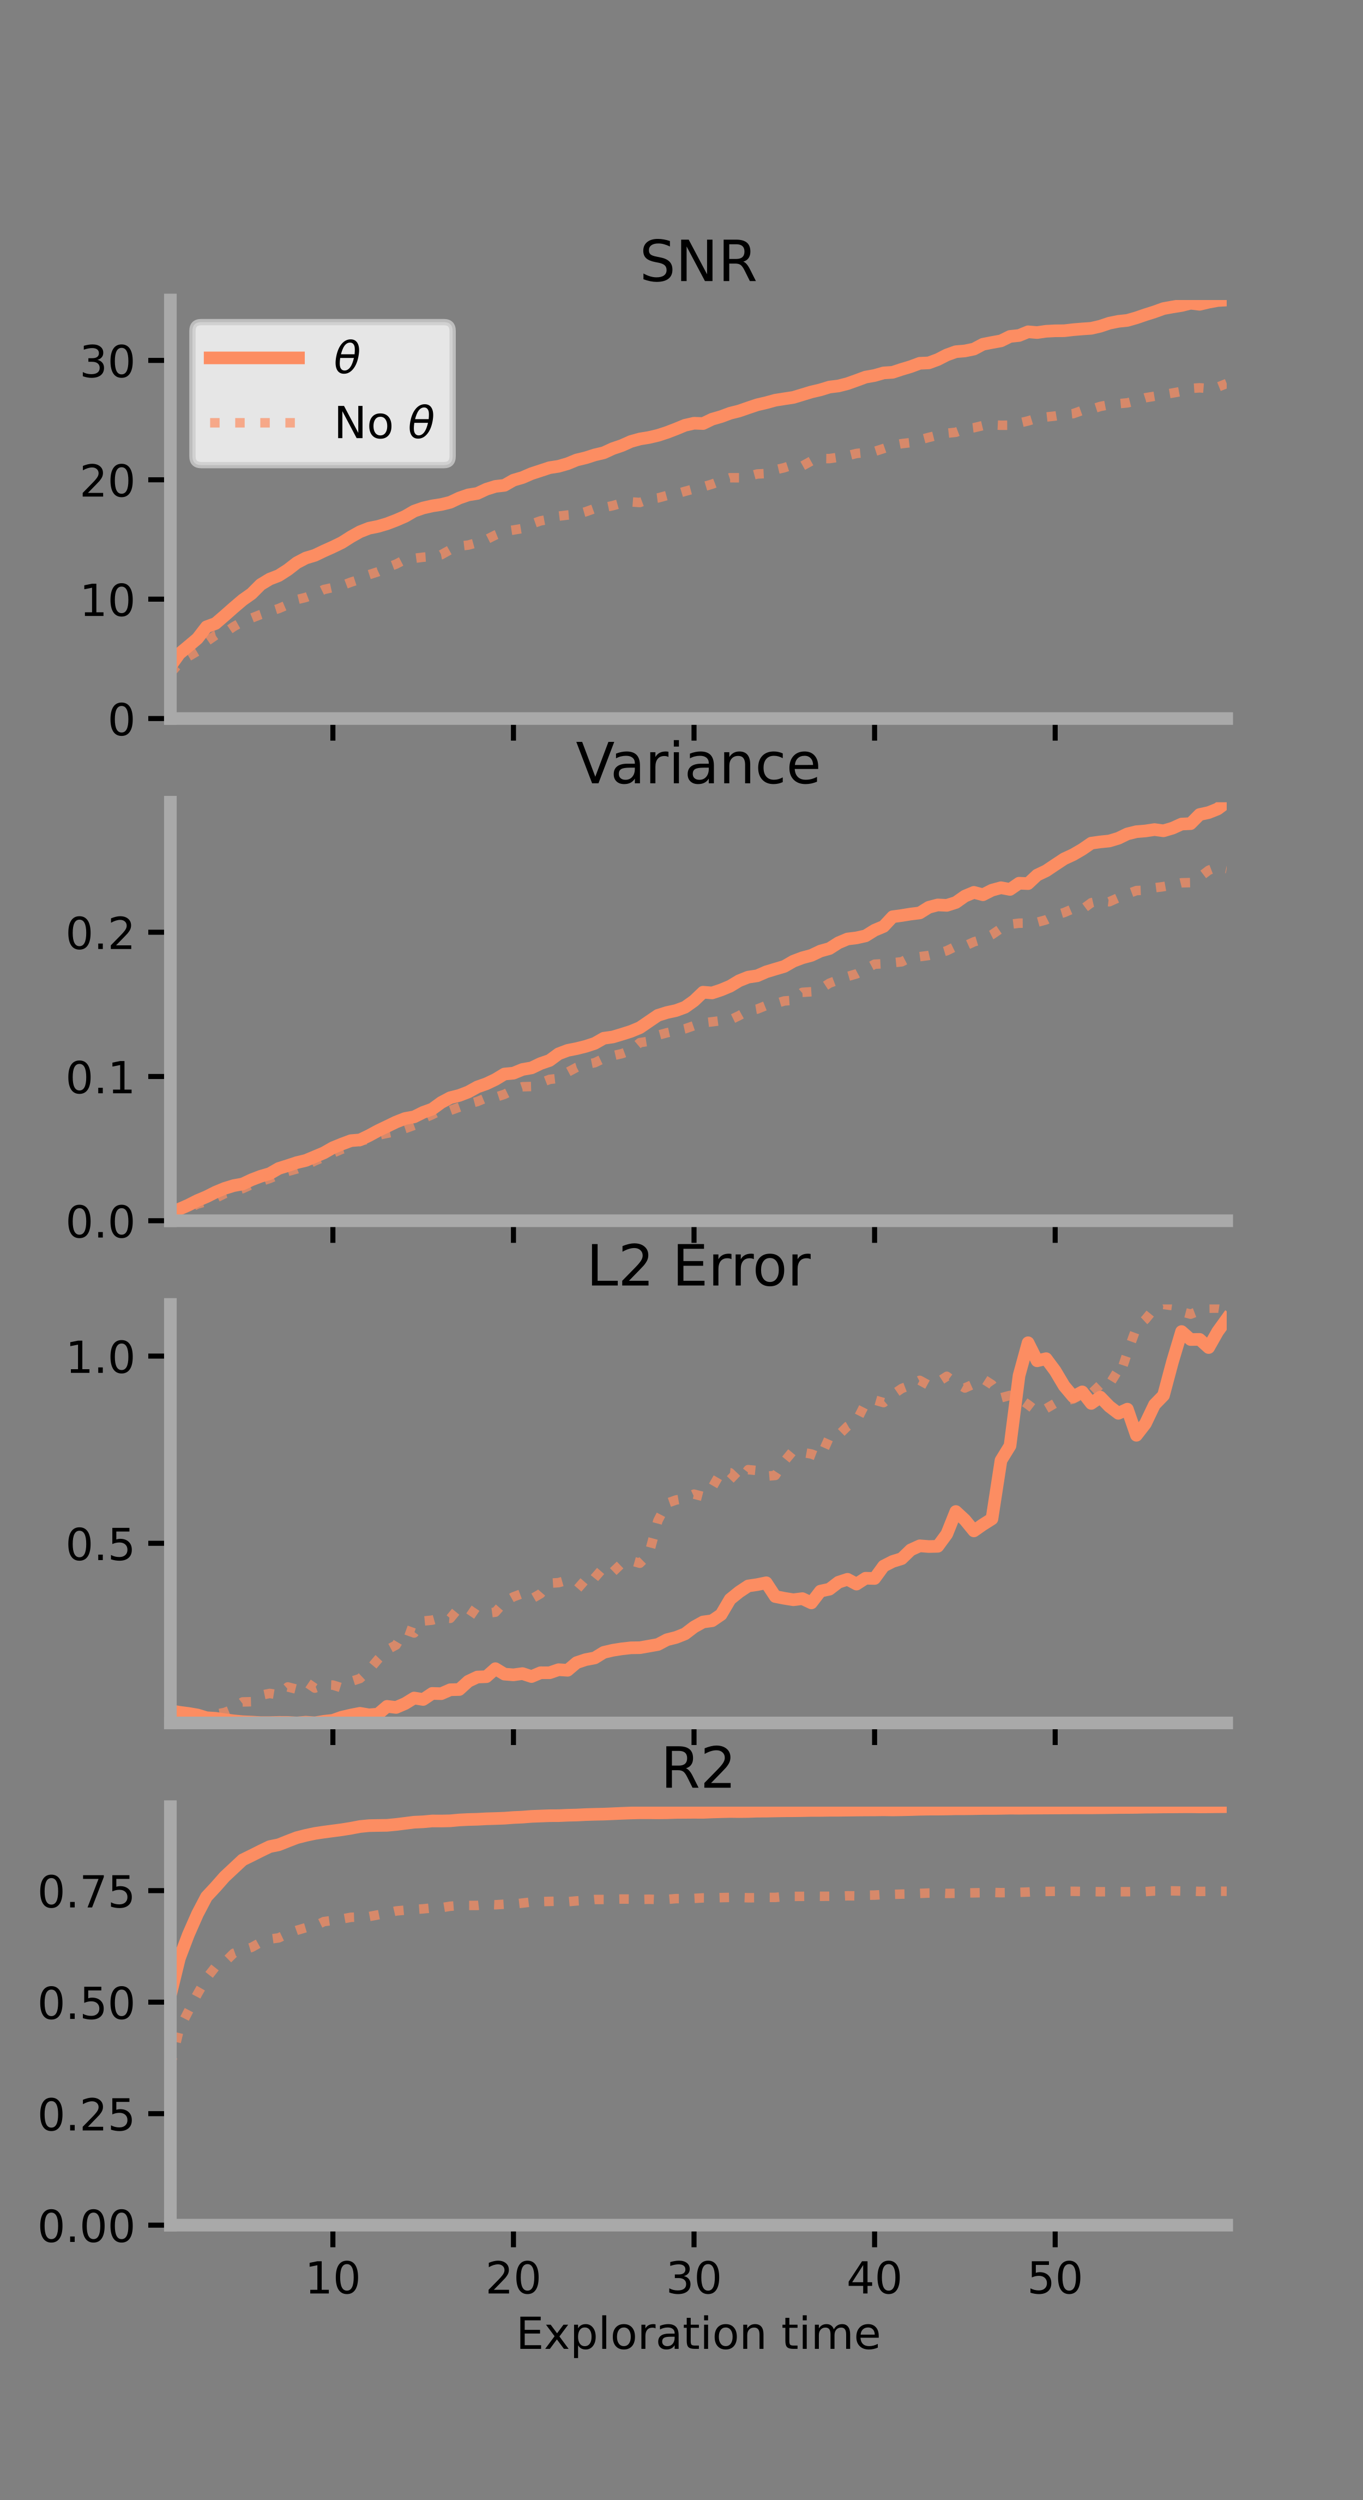 <?xml version="1.0" encoding="utf-8" standalone="no"?>
<!DOCTYPE svg PUBLIC "-//W3C//DTD SVG 1.1//EN"
  "http://www.w3.org/Graphics/SVG/1.1/DTD/svg11.dtd">
<!-- Created with matplotlib (https://matplotlib.org/) -->
<svg height="396pt" version="1.1" viewBox="0 0 216 396" width="216pt" xmlns="http://www.w3.org/2000/svg" xmlns:xlink="http://www.w3.org/1999/xlink">
 <rect x="0" y="0" width="216" height="396" fill="#808080" stroke="none"/>
 <defs>
  <style type="text/css">*{stroke-linecap:butt;stroke-linejoin:round;}</style>
 </defs>
 <g id="figure_1">
  <g id="patch_1">
   <path d="M 0 396 
L 216 396 
L 216 0 
L 0 0 
z
" style="fill:none;"/>
  </g>
  <g id="axes_1">
   <g id="patch_2">
    <path d="M 27 113.807 
L 194.4 113.807 
L 194.4 47.52 
L 27 47.52 
z
" style="fill:none;"/>
   </g>
   <g id="matplotlib.axis_1">
    <g id="xtick_1">
     <g id="line2d_1">
      <defs>
       <path d="M 0 0 
L 0 3.5 
" id="m98f04f2f12" style="stroke:#000000;stroke-width:0.8;"/>
      </defs>
      <g>
       <use style="stroke:#000000;stroke-width:0.8;" x="52.754" xlink:href="#m98f04f2f12" y="113.807"/>
      </g>
     </g>
    </g>
    <g id="xtick_2">
     <g id="line2d_2">
      <g>
       <use style="stroke:#000000;stroke-width:0.8;" x="81.369" xlink:href="#m98f04f2f12" y="113.807"/>
      </g>
     </g>
    </g>
    <g id="xtick_3">
     <g id="line2d_3">
      <g>
       <use style="stroke:#000000;stroke-width:0.8;" x="109.985" xlink:href="#m98f04f2f12" y="113.807"/>
      </g>
     </g>
    </g>
    <g id="xtick_4">
     <g id="line2d_4">
      <g>
       <use style="stroke:#000000;stroke-width:0.8;" x="138.6" xlink:href="#m98f04f2f12" y="113.807"/>
      </g>
     </g>
    </g>
    <g id="xtick_5">
     <g id="line2d_5">
      <g>
       <use style="stroke:#000000;stroke-width:0.8;" x="167.216" xlink:href="#m98f04f2f12" y="113.807"/>
      </g>
     </g>
    </g>
   </g>
   <g id="matplotlib.axis_2">
    <g id="ytick_1">
     <g id="line2d_6">
      <defs>
       <path d="M 0 0 
L -3.5 0 
" id="m2288225215" style="stroke:#000000;stroke-width:0.8;"/>
      </defs>
      <g>
       <use style="stroke:#000000;stroke-width:0.8;" x="27" xlink:href="#m2288225215" y="113.807"/>
      </g>
     </g>
     <g id="text_1">
      <!-- 0 -->
      <g transform="translate(17.046 116.466)scale(0.07 -0.07)">
       <defs>
        <path d="M 31.781 66.406 
Q 24.172 66.406 20.328 58.906 
Q 16.5 51.422 16.5 36.375 
Q 16.5 21.391 20.328 13.891 
Q 24.172 6.391 31.781 6.391 
Q 39.453 6.391 43.281 13.891 
Q 47.125 21.391 47.125 36.375 
Q 47.125 51.422 43.281 58.906 
Q 39.453 66.406 31.781 66.406 
z
M 31.781 74.219 
Q 44.047 74.219 50.516 64.516 
Q 56.984 54.828 56.984 36.375 
Q 56.984 17.969 50.516 8.266 
Q 44.047 -1.422 31.781 -1.422 
Q 19.531 -1.422 13.062 8.266 
Q 6.594 17.969 6.594 36.375 
Q 6.594 54.828 13.062 64.516 
Q 19.531 74.219 31.781 74.219 
z
" id="DejaVuSans-48"/>
       </defs>
       <use xlink:href="#DejaVuSans-48"/>
      </g>
     </g>
    </g>
    <g id="ytick_2">
     <g id="line2d_7">
      <g>
       <use style="stroke:#000000;stroke-width:0.8;" x="27" xlink:href="#m2288225215" y="94.9"/>
      </g>
     </g>
     <g id="text_2">
      <!-- 10 -->
      <g transform="translate(12.592 97.56)scale(0.07 -0.07)">
       <defs>
        <path d="M 12.406 8.297 
L 28.516 8.297 
L 28.516 63.922 
L 10.984 60.406 
L 10.984 69.391 
L 28.422 72.906 
L 38.281 72.906 
L 38.281 8.297 
L 54.391 8.297 
L 54.391 0 
L 12.406 0 
z
" id="DejaVuSans-49"/>
       </defs>
       <use xlink:href="#DejaVuSans-49"/>
       <use x="63.623" xlink:href="#DejaVuSans-48"/>
      </g>
     </g>
    </g>
    <g id="ytick_3">
     <g id="line2d_8">
      <g>
       <use style="stroke:#000000;stroke-width:0.8;" x="27" xlink:href="#m2288225215" y="75.993"/>
      </g>
     </g>
     <g id="text_3">
      <!-- 20 -->
      <g transform="translate(12.592 78.653)scale(0.07 -0.07)">
       <defs>
        <path d="M 19.188 8.297 
L 53.609 8.297 
L 53.609 0 
L 7.328 0 
L 7.328 8.297 
Q 12.938 14.109 22.625 23.891 
Q 32.328 33.688 34.812 36.531 
Q 39.547 41.844 41.422 45.531 
Q 43.312 49.219 43.312 52.781 
Q 43.312 58.594 39.234 62.25 
Q 35.156 65.922 28.609 65.922 
Q 23.969 65.922 18.812 64.312 
Q 13.672 62.703 7.812 59.422 
L 7.812 69.391 
Q 13.766 71.781 18.938 73 
Q 24.125 74.219 28.422 74.219 
Q 39.75 74.219 46.484 68.547 
Q 53.219 62.891 53.219 53.422 
Q 53.219 48.922 51.531 44.891 
Q 49.859 40.875 45.406 35.406 
Q 44.188 33.984 37.641 27.219 
Q 31.109 20.453 19.188 8.297 
z
" id="DejaVuSans-50"/>
       </defs>
       <use xlink:href="#DejaVuSans-50"/>
       <use x="63.623" xlink:href="#DejaVuSans-48"/>
      </g>
     </g>
    </g>
    <g id="ytick_4">
     <g id="line2d_9">
      <g>
       <use style="stroke:#000000;stroke-width:0.8;" x="27" xlink:href="#m2288225215" y="57.086"/>
      </g>
     </g>
     <g id="text_4">
      <!-- 30 -->
      <g transform="translate(12.592 59.746)scale(0.07 -0.07)">
       <defs>
        <path d="M 40.578 39.312 
Q 47.656 37.797 51.625 33 
Q 55.609 28.219 55.609 21.188 
Q 55.609 10.406 48.188 4.484 
Q 40.766 -1.422 27.094 -1.422 
Q 22.516 -1.422 17.656 -0.516 
Q 12.797 0.391 7.625 2.203 
L 7.625 11.719 
Q 11.719 9.328 16.594 8.109 
Q 21.484 6.891 26.812 6.891 
Q 36.078 6.891 40.938 10.547 
Q 45.797 14.203 45.797 21.188 
Q 45.797 27.641 41.281 31.266 
Q 36.766 34.906 28.719 34.906 
L 20.219 34.906 
L 20.219 43.016 
L 29.109 43.016 
Q 36.375 43.016 40.234 45.922 
Q 44.094 48.828 44.094 54.297 
Q 44.094 59.906 40.109 62.906 
Q 36.141 65.922 28.719 65.922 
Q 24.656 65.922 20.016 65.031 
Q 15.375 64.156 9.812 62.312 
L 9.812 71.094 
Q 15.438 72.656 20.344 73.438 
Q 25.25 74.219 29.594 74.219 
Q 40.828 74.219 47.359 69.109 
Q 53.906 64.016 53.906 55.328 
Q 53.906 49.266 50.438 45.094 
Q 46.969 40.922 40.578 39.312 
z
" id="DejaVuSans-51"/>
       </defs>
       <use xlink:href="#DejaVuSans-51"/>
       <use x="63.623" xlink:href="#DejaVuSans-48"/>
      </g>
     </g>
    </g>
   </g>
   <g id="line2d_10">
    <path clip-path="url(#p7bcc905fe1)" d="M 27 105.547 
L 28.431 103.534 
L 29.861 102.343 
L 31.292 101.136 
L 32.723 99.278 
L 34.154 98.753 
L 35.585 97.521 
L 37.015 96.257 
L 38.446 95.038 
L 39.877 94.024 
L 41.308 92.588 
L 42.738 91.722 
L 44.169 91.167 
L 45.6 90.248 
L 47.031 89.138 
L 48.461 88.387 
L 49.892 87.957 
L 51.323 87.272 
L 52.754 86.631 
L 54.184 85.935 
L 55.615 85.025 
L 57.046 84.223 
L 58.477 83.662 
L 59.908 83.375 
L 61.338 82.952 
L 62.769 82.404 
L 64.2 81.786 
L 65.631 80.953 
L 67.061 80.456 
L 68.492 80.129 
L 69.923 79.906 
L 71.354 79.556 
L 72.784 78.881 
L 74.215 78.386 
L 75.646 78.155 
L 77.077 77.485 
L 78.507 77.038 
L 79.938 76.873 
L 81.369 76.056 
L 82.8 75.637 
L 84.231 75.017 
L 85.661 74.55 
L 87.092 74.077 
L 88.523 73.855 
L 89.954 73.441 
L 91.384 72.854 
L 92.815 72.511 
L 94.246 72.053 
L 95.677 71.714 
L 97.107 71.056 
L 98.538 70.57 
L 99.969 69.929 
L 101.4 69.529 
L 102.83 69.294 
L 104.261 68.96 
L 105.692 68.495 
L 107.123 67.947 
L 108.553 67.356 
L 109.984 67.034 
L 111.415 67.085 
L 112.846 66.396 
L 114.277 65.983 
L 115.707 65.451 
L 117.138 65.092 
L 118.569 64.595 
L 119.999 64.116 
L 121.43 63.782 
L 122.861 63.39 
L 124.292 63.163 
L 125.722 62.946 
L 127.153 62.513 
L 128.584 62.079 
L 130.015 61.745 
L 131.445 61.305 
L 132.876 61.131 
L 134.307 60.764 
L 135.738 60.254 
L 137.168 59.726 
L 138.599 59.474 
L 140.03 59.064 
L 141.461 58.972 
L 142.892 58.499 
L 144.322 58.07 
L 145.753 57.54 
L 147.184 57.477 
L 148.615 56.949 
L 150.045 56.217 
L 151.476 55.703 
L 152.907 55.585 
L 154.338 55.288 
L 155.769 54.529 
L 157.199 54.248 
L 158.63 53.988 
L 160.061 53.286 
L 161.492 53.137 
L 162.923 52.552 
L 164.354 52.674 
L 165.784 52.469 
L 167.215 52.396 
L 168.646 52.385 
L 170.077 52.218 
L 171.508 52.099 
L 172.938 52.001 
L 174.369 51.669 
L 175.8 51.188 
L 177.231 50.898 
L 178.662 50.747 
L 180.092 50.337 
L 181.523 49.846 
L 182.954 49.393 
L 184.385 48.876 
L 185.815 48.614 
L 187.246 48.385 
L 188.677 48.027 
L 190.108 48.2 
L 191.538 47.86 
L 192.969 47.597 
L 194.4 47.52 
" style="fill:none;stroke:#fc8d62;stroke-linecap:square;stroke-width:2;"/>
   </g>
   <g id="line2d_11">
    <path clip-path="url(#p7bcc905fe1)" d="M 27 106.651 
L 28.431 105.03 
L 29.861 103.986 
L 31.292 103.139 
L 32.723 101.613 
L 34.154 100.625 
L 35.585 100.244 
L 37.015 99.263 
L 38.446 98.451 
L 39.877 97.896 
L 41.308 97.331 
L 42.738 96.838 
L 44.169 96.385 
L 45.6 95.77 
L 47.031 94.973 
L 48.461 94.622 
L 49.892 94.069 
L 51.323 93.371 
L 52.754 93.056 
L 54.184 92.742 
L 55.615 92.206 
L 57.046 91.745 
L 58.477 91.023 
L 59.908 90.56 
L 61.338 89.895 
L 62.769 89.347 
L 64.2 88.604 
L 65.631 88.439 
L 67.061 88.25 
L 68.492 88.157 
L 69.923 87.868 
L 71.354 87.061 
L 72.784 86.497 
L 74.215 86.332 
L 75.646 85.94 
L 77.077 85.46 
L 78.507 84.742 
L 79.938 84.161 
L 81.369 83.946 
L 82.8 83.706 
L 84.231 82.997 
L 85.661 82.496 
L 87.092 82.23 
L 88.523 81.749 
L 89.954 81.574 
L 91.384 81.461 
L 92.815 81.056 
L 94.246 80.542 
L 95.677 80.387 
L 97.107 80.09 
L 98.538 79.68 
L 99.969 79.489 
L 101.4 79.594 
L 102.83 79.055 
L 104.261 78.872 
L 105.692 78.487 
L 107.123 78.248 
L 108.553 77.82 
L 109.984 77.434 
L 111.415 77.108 
L 112.846 76.683 
L 114.277 76.143 
L 115.707 75.669 
L 117.138 75.673 
L 118.569 75.464 
L 119.999 75.074 
L 121.43 75.003 
L 122.861 74.414 
L 124.292 74.076 
L 125.722 73.605 
L 127.153 73.803 
L 128.584 73.005 
L 130.015 72.62 
L 131.445 72.635 
L 132.876 72.425 
L 134.307 72.176 
L 135.738 71.82 
L 137.168 71.682 
L 138.599 71.501 
L 140.03 71.044 
L 141.461 70.541 
L 142.892 70.27 
L 144.322 70.102 
L 145.753 69.669 
L 147.184 69.284 
L 148.615 68.93 
L 150.045 68.62 
L 151.476 68.468 
L 152.907 67.922 
L 154.338 67.748 
L 155.769 67.403 
L 157.199 67.291 
L 158.63 67.359 
L 160.061 67.35 
L 161.492 67.009 
L 162.923 66.669 
L 164.354 66.229 
L 165.784 66.05 
L 167.215 65.893 
L 168.646 65.661 
L 170.077 65.517 
L 171.508 65.004 
L 172.938 64.835 
L 174.369 64.374 
L 175.8 64.102 
L 177.231 63.942 
L 178.662 63.811 
L 180.092 63.451 
L 181.523 62.999 
L 182.954 62.765 
L 184.385 62.49 
L 185.815 62.252 
L 187.246 61.992 
L 188.677 61.522 
L 190.108 61.426 
L 191.538 61.529 
L 192.969 61.316 
L 194.4 60.741 
" style="fill:none;stroke:#fc8d62;stroke-dasharray:1.5,2.475;stroke-dashoffset:0;stroke-opacity:0.7;stroke-width:1.5;"/>
   </g>
   <g id="patch_3">
    <path d="M 27 113.807 
L 27 47.52 
" style="fill:none;stroke:#a9a9a9;stroke-linecap:square;stroke-linejoin:miter;stroke-width:2;"/>
   </g>
   <g id="patch_4">
    <path d="M 194.4 113.807 
L 194.4 47.52 
" style="fill:none;"/>
   </g>
   <g id="patch_5">
    <path d="M 27 113.807 
L 194.4 113.807 
" style="fill:none;stroke:#a9a9a9;stroke-linecap:square;stroke-linejoin:miter;stroke-width:2;"/>
   </g>
   <g id="patch_6">
    <path d="M 27 47.52 
L 194.4 47.52 
" style="fill:none;"/>
   </g>
   <g id="text_5">
    <!-- SNR -->
    <g transform="translate(101.35 44.52)scale(0.09 -0.09)">
     <defs>
      <path d="M 53.516 70.516 
L 53.516 60.891 
Q 47.906 63.578 42.922 64.891 
Q 37.938 66.219 33.297 66.219 
Q 25.25 66.219 20.875 63.094 
Q 16.5 59.969 16.5 54.203 
Q 16.5 49.359 19.406 46.891 
Q 22.312 44.438 30.422 42.922 
L 36.375 41.703 
Q 47.406 39.594 52.656 34.297 
Q 57.906 29 57.906 20.125 
Q 57.906 9.516 50.797 4.047 
Q 43.703 -1.422 29.984 -1.422 
Q 24.812 -1.422 18.969 -0.25 
Q 13.141 0.922 6.891 3.219 
L 6.891 13.375 
Q 12.891 10.016 18.656 8.297 
Q 24.422 6.594 29.984 6.594 
Q 38.422 6.594 43.016 9.906 
Q 47.609 13.234 47.609 19.391 
Q 47.609 24.75 44.312 27.781 
Q 41.016 30.812 33.5 32.328 
L 27.484 33.5 
Q 16.453 35.688 11.516 40.375 
Q 6.594 45.062 6.594 53.422 
Q 6.594 63.094 13.406 68.656 
Q 20.219 74.219 32.172 74.219 
Q 37.312 74.219 42.625 73.281 
Q 47.953 72.359 53.516 70.516 
z
" id="DejaVuSans-83"/>
      <path d="M 9.812 72.906 
L 23.094 72.906 
L 55.422 11.922 
L 55.422 72.906 
L 64.984 72.906 
L 64.984 0 
L 51.703 0 
L 19.391 60.984 
L 19.391 0 
L 9.812 0 
z
" id="DejaVuSans-78"/>
      <path d="M 44.391 34.188 
Q 47.562 33.109 50.562 29.594 
Q 53.562 26.078 56.594 19.922 
L 66.609 0 
L 56 0 
L 46.688 18.703 
Q 43.062 26.031 39.672 28.422 
Q 36.281 30.812 30.422 30.812 
L 19.672 30.812 
L 19.672 0 
L 9.812 0 
L 9.812 72.906 
L 32.078 72.906 
Q 44.578 72.906 50.734 67.672 
Q 56.891 62.453 56.891 51.906 
Q 56.891 45.016 53.688 40.469 
Q 50.484 35.938 44.391 34.188 
z
M 19.672 64.797 
L 19.672 38.922 
L 32.078 38.922 
Q 39.203 38.922 42.844 42.219 
Q 46.484 45.516 46.484 51.906 
Q 46.484 58.297 42.844 61.547 
Q 39.203 64.797 32.078 64.797 
z
" id="DejaVuSans-82"/>
     </defs>
     <use xlink:href="#DejaVuSans-83"/>
     <use x="63.477" xlink:href="#DejaVuSans-78"/>
     <use x="138.281" xlink:href="#DejaVuSans-82"/>
    </g>
   </g>
   <g id="legend_1">
    <g id="patch_7">
     <path d="M 31.9 73.669 
L 70.33 73.669 
Q 71.73 73.669 71.73 72.269 
L 71.73 52.42 
Q 71.73 51.02 70.33 51.02 
L 31.9 51.02 
Q 30.5 51.02 30.5 52.42 
L 30.5 72.269 
Q 30.5 73.669 31.9 73.669 
z
" style="fill:#ffffff;opacity:0.8;stroke:#cccccc;stroke-linejoin:miter;"/>
    </g>
    <g id="line2d_12">
     <path d="M 33.3 56.689 
L 47.3 56.689 
" style="fill:none;stroke:#fc8d62;stroke-linecap:square;stroke-width:2;"/>
    </g>
    <g id="line2d_13"/>
    <g id="text_6">
     <!-- $\theta$ -->
     <g transform="translate(52.9 59.139)scale(0.07 -0.07)">
      <defs>
       <path d="M 45.516 34.672 
L 14.453 34.672 
Q 12.359 20.062 14.5 13.875 
Q 17.188 6.25 24.469 6.25 
Q 31.781 6.25 37.359 13.922 
Q 42.234 20.656 45.516 34.672 
z
M 47.016 42.969 
Q 48.344 56.844 46.625 61.719 
Q 43.953 69.438 36.766 69.438 
Q 29.297 69.438 23.828 61.812 
Q 19.531 55.672 16.156 42.969 
z
M 38.188 76.766 
Q 49.906 76.766 54.594 66.406 
Q 59.281 56.109 55.719 37.844 
Q 52.203 19.625 43.453 9.281 
Q 34.766 -1.125 23.047 -1.125 
Q 11.281 -1.125 6.641 9.281 
Q 2 19.625 5.516 37.844 
Q 9.078 56.109 17.719 66.406 
Q 26.422 76.766 38.188 76.766 
z
" id="DejaVuSans-Oblique-952"/>
      </defs>
      <use transform="translate(0 0.234)" xlink:href="#DejaVuSans-Oblique-952"/>
     </g>
    </g>
    <g id="line2d_14">
     <path d="M 33.3 66.964 
L 47.3 66.964 
" style="fill:none;stroke:#fc8d62;stroke-dasharray:1.5,2.475;stroke-dashoffset:0;stroke-opacity:0.7;stroke-width:1.5;"/>
    </g>
    <g id="line2d_15"/>
    <g id="text_7">
     <!-- No $\theta$ -->
     <g transform="translate(52.9 69.414)scale(0.07 -0.07)">
      <defs>
       <path d="M 30.609 48.391 
Q 23.391 48.391 19.188 42.75 
Q 14.984 37.109 14.984 27.297 
Q 14.984 17.484 19.156 11.844 
Q 23.344 6.203 30.609 6.203 
Q 37.797 6.203 41.984 11.859 
Q 46.188 17.531 46.188 27.297 
Q 46.188 37.016 41.984 42.703 
Q 37.797 48.391 30.609 48.391 
z
M 30.609 56 
Q 42.328 56 49.016 48.375 
Q 55.719 40.766 55.719 27.297 
Q 55.719 13.875 49.016 6.219 
Q 42.328 -1.422 30.609 -1.422 
Q 18.844 -1.422 12.172 6.219 
Q 5.516 13.875 5.516 27.297 
Q 5.516 40.766 12.172 48.375 
Q 18.844 56 30.609 56 
z
" id="DejaVuSans-111"/>
       <path id="DejaVuSans-32"/>
      </defs>
      <use transform="translate(0 0.234)" xlink:href="#DejaVuSans-78"/>
      <use transform="translate(74.805 0.234)" xlink:href="#DejaVuSans-111"/>
      <use transform="translate(135.986 0.234)" xlink:href="#DejaVuSans-32"/>
      <use transform="translate(167.773 0.234)" xlink:href="#DejaVuSans-Oblique-952"/>
     </g>
    </g>
   </g>
  </g>
  <g id="axes_2">
   <g id="patch_8">
    <path d="M 27 193.351 
L 194.4 193.351 
L 194.4 127.064 
L 27 127.064 
z
" style="fill:none;"/>
   </g>
   <g id="matplotlib.axis_3">
    <g id="xtick_6">
     <g id="line2d_16">
      <g>
       <use style="stroke:#000000;stroke-width:0.8;" x="52.754" xlink:href="#m98f04f2f12" y="193.351"/>
      </g>
     </g>
    </g>
    <g id="xtick_7">
     <g id="line2d_17">
      <g>
       <use style="stroke:#000000;stroke-width:0.8;" x="81.369" xlink:href="#m98f04f2f12" y="193.351"/>
      </g>
     </g>
    </g>
    <g id="xtick_8">
     <g id="line2d_18">
      <g>
       <use style="stroke:#000000;stroke-width:0.8;" x="109.985" xlink:href="#m98f04f2f12" y="193.351"/>
      </g>
     </g>
    </g>
    <g id="xtick_9">
     <g id="line2d_19">
      <g>
       <use style="stroke:#000000;stroke-width:0.8;" x="138.6" xlink:href="#m98f04f2f12" y="193.351"/>
      </g>
     </g>
    </g>
    <g id="xtick_10">
     <g id="line2d_20">
      <g>
       <use style="stroke:#000000;stroke-width:0.8;" x="167.216" xlink:href="#m98f04f2f12" y="193.351"/>
      </g>
     </g>
    </g>
   </g>
   <g id="matplotlib.axis_4">
    <g id="ytick_5">
     <g id="line2d_21">
      <g>
       <use style="stroke:#000000;stroke-width:0.8;" x="27" xlink:href="#m2288225215" y="193.351"/>
      </g>
     </g>
     <g id="text_8">
      <!-- 0.0 -->
      <g transform="translate(10.368 196.011)scale(0.07 -0.07)">
       <defs>
        <path d="M 10.688 12.406 
L 21 12.406 
L 21 0 
L 10.688 0 
z
" id="DejaVuSans-46"/>
       </defs>
       <use xlink:href="#DejaVuSans-48"/>
       <use x="63.623" xlink:href="#DejaVuSans-46"/>
       <use x="95.41" xlink:href="#DejaVuSans-48"/>
      </g>
     </g>
    </g>
    <g id="ytick_6">
     <g id="line2d_22">
      <g>
       <use style="stroke:#000000;stroke-width:0.8;" x="27" xlink:href="#m2288225215" y="170.503"/>
      </g>
     </g>
     <g id="text_9">
      <!-- 0.1 -->
      <g transform="translate(10.368 173.162)scale(0.07 -0.07)">
       <use xlink:href="#DejaVuSans-48"/>
       <use x="63.623" xlink:href="#DejaVuSans-46"/>
       <use x="95.41" xlink:href="#DejaVuSans-49"/>
      </g>
     </g>
    </g>
    <g id="ytick_7">
     <g id="line2d_23">
      <g>
       <use style="stroke:#000000;stroke-width:0.8;" x="27" xlink:href="#m2288225215" y="147.654"/>
      </g>
     </g>
     <g id="text_10">
      <!-- 0.2 -->
      <g transform="translate(10.368 150.313)scale(0.07 -0.07)">
       <use xlink:href="#DejaVuSans-48"/>
       <use x="63.623" xlink:href="#DejaVuSans-46"/>
       <use x="95.41" xlink:href="#DejaVuSans-50"/>
      </g>
     </g>
    </g>
   </g>
   <g id="line2d_24">
    <path clip-path="url(#p38c0708c54)" d="M 27 192.158 
L 28.431 191.504 
L 29.861 190.873 
L 31.292 190.149 
L 32.723 189.547 
L 34.154 188.826 
L 35.585 188.232 
L 37.015 187.791 
L 38.446 187.528 
L 39.877 186.857 
L 41.308 186.308 
L 42.738 185.895 
L 44.169 185.068 
L 45.6 184.621 
L 47.031 184.144 
L 48.461 183.801 
L 49.892 183.202 
L 51.323 182.599 
L 52.754 181.784 
L 54.184 181.198 
L 55.615 180.668 
L 57.046 180.55 
L 58.477 179.863 
L 59.908 179.088 
L 61.338 178.404 
L 62.769 177.713 
L 64.2 177.153 
L 65.631 176.894 
L 67.061 176.184 
L 68.492 175.668 
L 69.923 174.622 
L 71.354 173.86 
L 72.784 173.503 
L 74.215 172.953 
L 75.646 172.161 
L 77.077 171.656 
L 78.507 170.979 
L 79.938 170.112 
L 81.369 169.978 
L 82.8 169.389 
L 84.231 169.142 
L 85.661 168.455 
L 87.092 167.966 
L 88.523 166.913 
L 89.954 166.37 
L 91.384 166.087 
L 92.815 165.73 
L 94.246 165.262 
L 95.677 164.446 
L 97.107 164.245 
L 98.538 163.817 
L 99.969 163.365 
L 101.4 162.773 
L 102.83 161.793 
L 104.261 160.819 
L 105.692 160.371 
L 107.123 160.059 
L 108.553 159.534 
L 109.984 158.516 
L 111.415 157.154 
L 112.846 157.27 
L 114.277 156.796 
L 115.707 156.198 
L 117.138 155.334 
L 118.569 154.766 
L 119.999 154.552 
L 121.43 153.926 
L 122.861 153.493 
L 124.292 153.07 
L 125.722 152.245 
L 127.153 151.703 
L 128.584 151.319 
L 130.015 150.639 
L 131.445 150.241 
L 132.876 149.326 
L 134.307 148.725 
L 135.738 148.548 
L 137.168 148.229 
L 138.599 147.337 
L 140.03 146.739 
L 141.461 145.202 
L 142.892 145.006 
L 144.322 144.773 
L 145.753 144.598 
L 147.184 143.705 
L 148.615 143.329 
L 150.045 143.398 
L 151.476 142.944 
L 152.907 141.936 
L 154.338 141.34 
L 155.769 141.719 
L 157.199 140.994 
L 158.63 140.606 
L 160.061 140.875 
L 161.492 139.891 
L 162.923 139.953 
L 164.354 138.609 
L 165.784 137.928 
L 167.215 136.97 
L 168.646 136.024 
L 170.077 135.365 
L 171.508 134.529 
L 172.938 133.547 
L 174.369 133.348 
L 175.8 133.203 
L 177.231 132.773 
L 178.662 132.081 
L 180.092 131.728 
L 181.523 131.612 
L 182.954 131.395 
L 184.385 131.59 
L 185.815 131.169 
L 187.246 130.522 
L 188.677 130.456 
L 190.108 129.012 
L 191.538 128.702 
L 192.969 128.13 
L 194.4 127.064 
" style="fill:none;stroke:#fc8d62;stroke-linecap:square;stroke-width:2;"/>
   </g>
   <g id="line2d_25">
    <path clip-path="url(#p38c0708c54)" d="M 27 192.281 
L 28.431 191.898 
L 29.861 191.385 
L 31.292 190.707 
L 32.723 190.308 
L 34.154 189.779 
L 35.585 189.072 
L 37.015 188.703 
L 38.446 188.266 
L 39.877 187.615 
L 41.308 187.137 
L 42.738 186.659 
L 44.169 186.071 
L 45.6 185.544 
L 47.031 185.149 
L 48.461 184.593 
L 49.892 183.875 
L 51.323 183.275 
L 52.754 182.628 
L 54.184 182.021 
L 55.615 181.633 
L 57.046 180.717 
L 58.477 180.443 
L 59.908 179.81 
L 61.338 179.503 
L 62.769 179.204 
L 64.2 178.751 
L 65.631 178.231 
L 67.061 177.171 
L 68.492 176.551 
L 69.923 175.838 
L 71.354 175.888 
L 72.784 175.364 
L 74.215 174.85 
L 75.646 174.471 
L 77.077 173.874 
L 78.507 173.795 
L 79.938 173.327 
L 81.369 172.618 
L 82.8 172.129 
L 84.231 172.089 
L 85.661 171.515 
L 87.092 170.963 
L 88.523 170.802 
L 89.954 169.822 
L 91.384 169.055 
L 92.815 168.609 
L 94.246 168.324 
L 95.677 167.64 
L 97.107 167.211 
L 98.538 166.89 
L 99.969 166.363 
L 101.4 165.141 
L 102.83 164.925 
L 104.261 163.974 
L 105.692 163.579 
L 107.123 163.272 
L 108.553 162.949 
L 109.984 162.455 
L 111.415 162.009 
L 112.846 161.841 
L 114.277 161.657 
L 115.707 161.552 
L 117.138 160.857 
L 118.569 160.064 
L 119.999 159.828 
L 121.43 159.252 
L 122.861 158.968 
L 124.292 158.537 
L 125.722 158.44 
L 127.153 157.177 
L 128.584 157.082 
L 130.015 156.653 
L 131.445 155.726 
L 132.876 155.186 
L 134.307 154.663 
L 135.738 154.25 
L 137.168 153.477 
L 138.599 152.717 
L 140.03 152.642 
L 141.461 152.487 
L 142.892 152.341 
L 144.322 151.603 
L 145.753 151.523 
L 147.184 151.336 
L 148.615 151.011 
L 150.045 150.582 
L 151.476 149.887 
L 152.907 149.829 
L 154.338 149.18 
L 155.769 148.754 
L 157.199 148.036 
L 158.63 147.055 
L 160.061 146.393 
L 161.492 146.221 
L 162.923 146.214 
L 164.354 146.083 
L 165.784 145.688 
L 167.215 144.964 
L 168.646 144.536 
L 170.077 143.921 
L 171.508 144.044 
L 172.938 142.983 
L 174.369 142.655 
L 175.8 142.826 
L 177.231 142.188 
L 178.662 141.591 
L 180.092 141.053 
L 181.523 141.003 
L 182.954 140.616 
L 184.385 140.427 
L 185.815 140.177 
L 187.246 139.826 
L 188.677 139.792 
L 190.108 138.932 
L 191.538 137.844 
L 192.969 137.29 
L 194.4 137.58 
" style="fill:none;stroke:#fc8d62;stroke-dasharray:1.5,2.475;stroke-dashoffset:0;stroke-opacity:0.7;stroke-width:1.5;"/>
   </g>
   <g id="patch_9">
    <path d="M 27 193.351 
L 27 127.064 
" style="fill:none;stroke:#a9a9a9;stroke-linecap:square;stroke-linejoin:miter;stroke-width:2;"/>
   </g>
   <g id="patch_10">
    <path d="M 194.4 193.351 
L 194.4 127.064 
" style="fill:none;"/>
   </g>
   <g id="patch_11">
    <path d="M 27 193.351 
L 194.4 193.351 
" style="fill:none;stroke:#a9a9a9;stroke-linecap:square;stroke-linejoin:miter;stroke-width:2;"/>
   </g>
   <g id="patch_12">
    <path d="M 27 127.064 
L 194.4 127.064 
" style="fill:none;"/>
   </g>
   <g id="text_11">
    <!-- Variance -->
    <g transform="translate(91.26 124.064)scale(0.09 -0.09)">
     <defs>
      <path d="M 28.609 0 
L 0.781 72.906 
L 11.078 72.906 
L 34.188 11.531 
L 57.328 72.906 
L 67.578 72.906 
L 39.797 0 
z
" id="DejaVuSans-86"/>
      <path d="M 34.281 27.484 
Q 23.391 27.484 19.188 25 
Q 14.984 22.516 14.984 16.5 
Q 14.984 11.719 18.141 8.906 
Q 21.297 6.109 26.703 6.109 
Q 34.188 6.109 38.703 11.406 
Q 43.219 16.703 43.219 25.484 
L 43.219 27.484 
z
M 52.203 31.203 
L 52.203 0 
L 43.219 0 
L 43.219 8.297 
Q 40.141 3.328 35.547 0.953 
Q 30.953 -1.422 24.312 -1.422 
Q 15.922 -1.422 10.953 3.297 
Q 6 8.016 6 15.922 
Q 6 25.141 12.172 29.828 
Q 18.359 34.516 30.609 34.516 
L 43.219 34.516 
L 43.219 35.406 
Q 43.219 41.609 39.141 45 
Q 35.062 48.391 27.688 48.391 
Q 23 48.391 18.547 47.266 
Q 14.109 46.141 10.016 43.891 
L 10.016 52.203 
Q 14.938 54.109 19.578 55.047 
Q 24.219 56 28.609 56 
Q 40.484 56 46.344 49.844 
Q 52.203 43.703 52.203 31.203 
z
" id="DejaVuSans-97"/>
      <path d="M 41.109 46.297 
Q 39.594 47.172 37.812 47.578 
Q 36.031 48 33.891 48 
Q 26.266 48 22.188 43.047 
Q 18.109 38.094 18.109 28.812 
L 18.109 0 
L 9.078 0 
L 9.078 54.688 
L 18.109 54.688 
L 18.109 46.188 
Q 20.953 51.172 25.484 53.578 
Q 30.031 56 36.531 56 
Q 37.453 56 38.578 55.875 
Q 39.703 55.766 41.062 55.516 
z
" id="DejaVuSans-114"/>
      <path d="M 9.422 54.688 
L 18.406 54.688 
L 18.406 0 
L 9.422 0 
z
M 9.422 75.984 
L 18.406 75.984 
L 18.406 64.594 
L 9.422 64.594 
z
" id="DejaVuSans-105"/>
      <path d="M 54.891 33.016 
L 54.891 0 
L 45.906 0 
L 45.906 32.719 
Q 45.906 40.484 42.875 44.328 
Q 39.844 48.188 33.797 48.188 
Q 26.516 48.188 22.312 43.547 
Q 18.109 38.922 18.109 30.906 
L 18.109 0 
L 9.078 0 
L 9.078 54.688 
L 18.109 54.688 
L 18.109 46.188 
Q 21.344 51.125 25.703 53.562 
Q 30.078 56 35.797 56 
Q 45.219 56 50.047 50.172 
Q 54.891 44.344 54.891 33.016 
z
" id="DejaVuSans-110"/>
      <path d="M 48.781 52.594 
L 48.781 44.188 
Q 44.969 46.297 41.141 47.344 
Q 37.312 48.391 33.406 48.391 
Q 24.656 48.391 19.812 42.844 
Q 14.984 37.312 14.984 27.297 
Q 14.984 17.281 19.812 11.734 
Q 24.656 6.203 33.406 6.203 
Q 37.312 6.203 41.141 7.25 
Q 44.969 8.297 48.781 10.406 
L 48.781 2.094 
Q 45.016 0.344 40.984 -0.531 
Q 36.969 -1.422 32.422 -1.422 
Q 20.062 -1.422 12.781 6.344 
Q 5.516 14.109 5.516 27.297 
Q 5.516 40.672 12.859 48.328 
Q 20.219 56 33.016 56 
Q 37.156 56 41.109 55.141 
Q 45.062 54.297 48.781 52.594 
z
" id="DejaVuSans-99"/>
      <path d="M 56.203 29.594 
L 56.203 25.203 
L 14.891 25.203 
Q 15.484 15.922 20.484 11.062 
Q 25.484 6.203 34.422 6.203 
Q 39.594 6.203 44.453 7.469 
Q 49.312 8.734 54.109 11.281 
L 54.109 2.781 
Q 49.266 0.734 44.188 -0.344 
Q 39.109 -1.422 33.891 -1.422 
Q 20.797 -1.422 13.156 6.188 
Q 5.516 13.812 5.516 26.812 
Q 5.516 40.234 12.766 48.109 
Q 20.016 56 32.328 56 
Q 43.359 56 49.781 48.891 
Q 56.203 41.797 56.203 29.594 
z
M 47.219 32.234 
Q 47.125 39.594 43.094 43.984 
Q 39.062 48.391 32.422 48.391 
Q 24.906 48.391 20.391 44.141 
Q 15.875 39.891 15.188 32.172 
z
" id="DejaVuSans-101"/>
     </defs>
     <use xlink:href="#DejaVuSans-86"/>
     <use x="60.658" xlink:href="#DejaVuSans-97"/>
     <use x="121.938" xlink:href="#DejaVuSans-114"/>
     <use x="163.051" xlink:href="#DejaVuSans-105"/>
     <use x="190.834" xlink:href="#DejaVuSans-97"/>
     <use x="252.113" xlink:href="#DejaVuSans-110"/>
     <use x="315.492" xlink:href="#DejaVuSans-99"/>
     <use x="370.473" xlink:href="#DejaVuSans-101"/>
    </g>
   </g>
  </g>
  <g id="axes_3">
   <g id="patch_13">
    <path d="M 27 272.896 
L 194.4 272.896 
L 194.4 206.609 
L 27 206.609 
z
" style="fill:none;"/>
   </g>
   <g id="matplotlib.axis_5">
    <g id="xtick_11">
     <g id="line2d_26">
      <g>
       <use style="stroke:#000000;stroke-width:0.8;" x="52.754" xlink:href="#m98f04f2f12" y="272.896"/>
      </g>
     </g>
    </g>
    <g id="xtick_12">
     <g id="line2d_27">
      <g>
       <use style="stroke:#000000;stroke-width:0.8;" x="81.369" xlink:href="#m98f04f2f12" y="272.896"/>
      </g>
     </g>
    </g>
    <g id="xtick_13">
     <g id="line2d_28">
      <g>
       <use style="stroke:#000000;stroke-width:0.8;" x="109.985" xlink:href="#m98f04f2f12" y="272.896"/>
      </g>
     </g>
    </g>
    <g id="xtick_14">
     <g id="line2d_29">
      <g>
       <use style="stroke:#000000;stroke-width:0.8;" x="138.6" xlink:href="#m98f04f2f12" y="272.896"/>
      </g>
     </g>
    </g>
    <g id="xtick_15">
     <g id="line2d_30">
      <g>
       <use style="stroke:#000000;stroke-width:0.8;" x="167.216" xlink:href="#m98f04f2f12" y="272.896"/>
      </g>
     </g>
    </g>
   </g>
   <g id="matplotlib.axis_6">
    <g id="ytick_8">
     <g id="line2d_31">
      <g>
       <use style="stroke:#000000;stroke-width:0.8;" x="27" xlink:href="#m2288225215" y="244.442"/>
      </g>
     </g>
     <g id="text_12">
      <!-- 0.5 -->
      <g transform="translate(10.368 247.101)scale(0.07 -0.07)">
       <defs>
        <path d="M 10.797 72.906 
L 49.516 72.906 
L 49.516 64.594 
L 19.828 64.594 
L 19.828 46.734 
Q 21.969 47.469 24.109 47.828 
Q 26.266 48.188 28.422 48.188 
Q 40.625 48.188 47.75 41.5 
Q 54.891 34.812 54.891 23.391 
Q 54.891 11.625 47.562 5.094 
Q 40.234 -1.422 26.906 -1.422 
Q 22.312 -1.422 17.547 -0.641 
Q 12.797 0.141 7.719 1.703 
L 7.719 11.625 
Q 12.109 9.234 16.797 8.062 
Q 21.484 6.891 26.703 6.891 
Q 35.156 6.891 40.078 11.328 
Q 45.016 15.766 45.016 23.391 
Q 45.016 31 40.078 35.438 
Q 35.156 39.891 26.703 39.891 
Q 22.75 39.891 18.812 39.016 
Q 14.891 38.141 10.797 36.281 
z
" id="DejaVuSans-53"/>
       </defs>
       <use xlink:href="#DejaVuSans-48"/>
       <use x="63.623" xlink:href="#DejaVuSans-46"/>
       <use x="95.41" xlink:href="#DejaVuSans-53"/>
      </g>
     </g>
    </g>
    <g id="ytick_9">
     <g id="line2d_32">
      <g>
       <use style="stroke:#000000;stroke-width:0.8;" x="27" xlink:href="#m2288225215" y="214.788"/>
      </g>
     </g>
     <g id="text_13">
      <!-- 1.0 -->
      <g transform="translate(10.368 217.447)scale(0.07 -0.07)">
       <use xlink:href="#DejaVuSans-49"/>
       <use x="63.623" xlink:href="#DejaVuSans-46"/>
       <use x="95.41" xlink:href="#DejaVuSans-48"/>
      </g>
     </g>
    </g>
   </g>
   <g id="line2d_33">
    <path clip-path="url(#p1abda535f8)" d="M 27 270.954 
L 28.431 271.207 
L 29.861 271.39 
L 31.292 271.634 
L 32.723 272.069 
L 34.154 272.16 
L 35.585 272.372 
L 37.015 272.561 
L 38.446 272.696 
L 39.877 272.757 
L 41.308 272.843 
L 42.738 272.844 
L 44.169 272.804 
L 45.6 272.812 
L 47.031 272.896 
L 48.461 272.774 
L 49.892 272.875 
L 51.323 272.638 
L 52.754 272.482 
L 54.184 271.977 
L 55.615 271.645 
L 57.046 271.368 
L 58.477 271.613 
L 59.908 271.492 
L 61.338 270.268 
L 62.769 270.439 
L 64.2 269.824 
L 65.631 268.946 
L 67.061 269.178 
L 68.492 268.218 
L 69.923 268.26 
L 71.354 267.636 
L 72.784 267.6 
L 74.215 266.296 
L 75.646 265.622 
L 77.077 265.568 
L 78.507 264.297 
L 79.938 265.162 
L 81.369 265.276 
L 82.8 265.078 
L 84.231 265.547 
L 85.661 264.943 
L 87.092 264.946 
L 88.523 264.46 
L 89.954 264.553 
L 91.384 263.342 
L 92.815 262.866 
L 94.246 262.598 
L 95.677 261.718 
L 97.107 261.383 
L 98.538 261.157 
L 99.969 260.997 
L 101.4 260.975 
L 102.83 260.726 
L 104.261 260.469 
L 105.692 259.713 
L 107.123 259.354 
L 108.553 258.788 
L 109.984 257.695 
L 111.415 256.902 
L 112.846 256.709 
L 114.277 255.731 
L 115.707 253.302 
L 117.138 252.149 
L 118.569 251.197 
L 119.999 250.985 
L 121.43 250.692 
L 122.861 252.873 
L 124.292 253.153 
L 125.722 253.384 
L 127.153 253.205 
L 128.584 253.88 
L 130.015 252.019 
L 131.445 251.709 
L 132.876 250.609 
L 134.307 250.142 
L 135.738 250.902 
L 137.168 249.975 
L 138.599 250.011 
L 140.03 248.046 
L 141.461 247.316 
L 142.892 246.874 
L 144.322 245.489 
L 145.753 244.838 
L 147.184 244.953 
L 148.615 244.918 
L 150.045 242.97 
L 151.476 239.408 
L 152.907 240.732 
L 154.338 242.477 
L 155.769 241.474 
L 157.199 240.572 
L 158.63 231.314 
L 160.061 228.987 
L 161.492 217.878 
L 162.923 212.675 
L 164.354 215.534 
L 165.784 215.199 
L 167.215 217.123 
L 168.646 219.523 
L 170.077 221.222 
L 171.508 220.457 
L 172.938 222.282 
L 174.369 221.283 
L 175.8 222.762 
L 177.231 223.854 
L 178.662 223.196 
L 180.092 227.332 
L 181.523 225.482 
L 182.954 222.489 
L 184.385 221.017 
L 185.815 215.667 
L 187.246 210.901 
L 188.677 212.165 
L 190.108 212.144 
L 191.538 213.436 
L 192.969 210.909 
L 194.4 208.924 
" style="fill:none;stroke:#fc8d62;stroke-linecap:square;stroke-width:2;"/>
   </g>
   <g id="line2d_34">
    <path clip-path="url(#p1abda535f8)" d="M 27 270.905 
L 28.431 271.324 
L 29.861 271.646 
L 31.292 271.895 
L 32.723 271.683 
L 34.154 271.512 
L 35.585 271.241 
L 37.015 270.664 
L 38.446 269.568 
L 39.877 269.531 
L 41.308 268.516 
L 42.738 268.217 
L 44.169 268.454 
L 45.6 267.192 
L 47.031 267.554 
L 48.461 266.405 
L 49.892 267.378 
L 51.323 266.841 
L 52.754 266.898 
L 54.184 267.345 
L 55.615 266.319 
L 57.046 265.863 
L 58.477 264.524 
L 59.908 262.816 
L 61.338 261.323 
L 62.769 260.553 
L 64.2 258.129 
L 65.631 258.645 
L 67.061 256.752 
L 68.492 256.612 
L 69.923 256.201 
L 71.354 256.329 
L 72.784 254.59 
L 74.215 254.852 
L 75.646 255.828 
L 77.077 255.532 
L 78.507 255.349 
L 79.938 253.721 
L 81.369 252.919 
L 82.8 252.381 
L 84.231 253.253 
L 85.661 252.428 
L 87.092 250.767 
L 88.523 250.673 
L 89.954 250.264 
L 91.384 250.443 
L 92.815 251.692 
L 94.246 249.902 
L 95.677 248.253 
L 97.107 248.994 
L 98.538 247.62 
L 99.969 247.199 
L 101.4 247.6 
L 102.83 246.169 
L 104.261 240.852 
L 105.692 238.088 
L 107.123 237.583 
L 108.553 237.336 
L 109.984 236.655 
L 111.415 237.028 
L 112.846 235.637 
L 114.277 233.14 
L 115.707 233.267 
L 117.138 234.64 
L 118.569 232.774 
L 119.999 232.918 
L 121.43 233.814 
L 122.861 233.693 
L 124.292 231.479 
L 125.722 229.745 
L 127.153 230.038 
L 128.584 230.297 
L 130.015 230.844 
L 131.445 227.61 
L 132.876 227.314 
L 134.307 225.901 
L 135.738 225.069 
L 137.168 222.243 
L 138.599 221.748 
L 140.03 222.156 
L 141.461 220.906 
L 142.892 219.926 
L 144.322 219.382 
L 145.753 218.629 
L 147.184 219.41 
L 148.615 218.913 
L 150.045 217.993 
L 151.476 219.047 
L 152.907 219.843 
L 154.338 219.203 
L 155.769 218.399 
L 157.199 219.311 
L 158.63 221.396 
L 160.061 221.015 
L 161.492 221.485 
L 162.923 222.477 
L 164.354 223.571 
L 165.784 223.099 
L 167.215 222.263 
L 168.646 221.92 
L 170.077 221.577 
L 171.508 220.843 
L 172.938 220.714 
L 174.369 219.338 
L 175.8 217.655 
L 177.231 218.532 
L 178.662 214.24 
L 180.092 210.312 
L 181.523 208.98 
L 182.954 207.231 
L 184.385 206.609 
L 185.815 206.803 
L 187.246 207.766 
L 188.677 208.148 
L 190.108 207.603 
L 191.538 207.206 
L 192.969 207.189 
L 194.4 207.403 
" style="fill:none;stroke:#fc8d62;stroke-dasharray:1.5,2.475;stroke-dashoffset:0;stroke-opacity:0.7;stroke-width:1.5;"/>
   </g>
   <g id="patch_14">
    <path d="M 27 272.896 
L 27 206.609 
" style="fill:none;stroke:#a9a9a9;stroke-linecap:square;stroke-linejoin:miter;stroke-width:2;"/>
   </g>
   <g id="patch_15">
    <path d="M 194.4 272.896 
L 194.4 206.609 
" style="fill:none;"/>
   </g>
   <g id="patch_16">
    <path d="M 27 272.896 
L 194.4 272.896 
" style="fill:none;stroke:#a9a9a9;stroke-linecap:square;stroke-linejoin:miter;stroke-width:2;"/>
   </g>
   <g id="patch_17">
    <path d="M 27 206.609 
L 194.4 206.609 
" style="fill:none;"/>
   </g>
   <g id="text_14">
    <!-- L2 Error -->
    <g transform="translate(92.933 203.609)scale(0.09 -0.09)">
     <defs>
      <path d="M 9.812 72.906 
L 19.672 72.906 
L 19.672 8.297 
L 55.172 8.297 
L 55.172 0 
L 9.812 0 
z
" id="DejaVuSans-76"/>
      <path d="M 9.812 72.906 
L 55.906 72.906 
L 55.906 64.594 
L 19.672 64.594 
L 19.672 43.016 
L 54.391 43.016 
L 54.391 34.719 
L 19.672 34.719 
L 19.672 8.297 
L 56.781 8.297 
L 56.781 0 
L 9.812 0 
z
" id="DejaVuSans-69"/>
     </defs>
     <use xlink:href="#DejaVuSans-76"/>
     <use x="55.713" xlink:href="#DejaVuSans-50"/>
     <use x="119.336" xlink:href="#DejaVuSans-32"/>
     <use x="151.123" xlink:href="#DejaVuSans-69"/>
     <use x="214.307" xlink:href="#DejaVuSans-114"/>
     <use x="253.67" xlink:href="#DejaVuSans-114"/>
     <use x="292.533" xlink:href="#DejaVuSans-111"/>
     <use x="353.715" xlink:href="#DejaVuSans-114"/>
    </g>
   </g>
  </g>
  <g id="axes_4">
   <g id="patch_18">
    <path d="M 27 352.44 
L 194.4 352.44 
L 194.4 286.153 
L 27 286.153 
z
" style="fill:none;"/>
   </g>
   <g id="matplotlib.axis_7">
    <g id="xtick_16">
     <g id="line2d_35">
      <g>
       <use style="stroke:#000000;stroke-width:0.8;" x="52.754" xlink:href="#m98f04f2f12" y="352.44"/>
      </g>
     </g>
     <g id="text_15">
      <!-- 10 -->
      <g transform="translate(48.3 363.259)scale(0.07 -0.07)">
       <use xlink:href="#DejaVuSans-49"/>
       <use x="63.623" xlink:href="#DejaVuSans-48"/>
      </g>
     </g>
    </g>
    <g id="xtick_17">
     <g id="line2d_36">
      <g>
       <use style="stroke:#000000;stroke-width:0.8;" x="81.369" xlink:href="#m98f04f2f12" y="352.44"/>
      </g>
     </g>
     <g id="text_16">
      <!-- 20 -->
      <g transform="translate(76.916 363.259)scale(0.07 -0.07)">
       <use xlink:href="#DejaVuSans-50"/>
       <use x="63.623" xlink:href="#DejaVuSans-48"/>
      </g>
     </g>
    </g>
    <g id="xtick_18">
     <g id="line2d_37">
      <g>
       <use style="stroke:#000000;stroke-width:0.8;" x="109.985" xlink:href="#m98f04f2f12" y="352.44"/>
      </g>
     </g>
     <g id="text_17">
      <!-- 30 -->
      <g transform="translate(105.531 363.259)scale(0.07 -0.07)">
       <use xlink:href="#DejaVuSans-51"/>
       <use x="63.623" xlink:href="#DejaVuSans-48"/>
      </g>
     </g>
    </g>
    <g id="xtick_19">
     <g id="line2d_38">
      <g>
       <use style="stroke:#000000;stroke-width:0.8;" x="138.6" xlink:href="#m98f04f2f12" y="352.44"/>
      </g>
     </g>
     <g id="text_18">
      <!-- 40 -->
      <g transform="translate(134.147 363.259)scale(0.07 -0.07)">
       <defs>
        <path d="M 37.797 64.312 
L 12.891 25.391 
L 37.797 25.391 
z
M 35.203 72.906 
L 47.609 72.906 
L 47.609 25.391 
L 58.016 25.391 
L 58.016 17.188 
L 47.609 17.188 
L 47.609 0 
L 37.797 0 
L 37.797 17.188 
L 4.891 17.188 
L 4.891 26.703 
z
" id="DejaVuSans-52"/>
       </defs>
       <use xlink:href="#DejaVuSans-52"/>
       <use x="63.623" xlink:href="#DejaVuSans-48"/>
      </g>
     </g>
    </g>
    <g id="xtick_20">
     <g id="line2d_39">
      <g>
       <use style="stroke:#000000;stroke-width:0.8;" x="167.216" xlink:href="#m98f04f2f12" y="352.44"/>
      </g>
     </g>
     <g id="text_19">
      <!-- 50 -->
      <g transform="translate(162.762 363.259)scale(0.07 -0.07)">
       <use xlink:href="#DejaVuSans-53"/>
       <use x="63.623" xlink:href="#DejaVuSans-48"/>
      </g>
     </g>
    </g>
    <g id="text_20">
     <!-- Exploration time -->
     <g transform="translate(81.774 372.034)scale(0.07 -0.07)">
      <defs>
       <path d="M 54.891 54.688 
L 35.109 28.078 
L 55.906 0 
L 45.312 0 
L 29.391 21.484 
L 13.484 0 
L 2.875 0 
L 24.125 28.609 
L 4.688 54.688 
L 15.281 54.688 
L 29.781 35.203 
L 44.281 54.688 
z
" id="DejaVuSans-120"/>
       <path d="M 18.109 8.203 
L 18.109 -20.797 
L 9.078 -20.797 
L 9.078 54.688 
L 18.109 54.688 
L 18.109 46.391 
Q 20.953 51.266 25.266 53.625 
Q 29.594 56 35.594 56 
Q 45.562 56 51.781 48.094 
Q 58.016 40.188 58.016 27.297 
Q 58.016 14.406 51.781 6.484 
Q 45.562 -1.422 35.594 -1.422 
Q 29.594 -1.422 25.266 0.953 
Q 20.953 3.328 18.109 8.203 
z
M 48.688 27.297 
Q 48.688 37.203 44.609 42.844 
Q 40.531 48.484 33.406 48.484 
Q 26.266 48.484 22.188 42.844 
Q 18.109 37.203 18.109 27.297 
Q 18.109 17.391 22.188 11.75 
Q 26.266 6.109 33.406 6.109 
Q 40.531 6.109 44.609 11.75 
Q 48.688 17.391 48.688 27.297 
z
" id="DejaVuSans-112"/>
       <path d="M 9.422 75.984 
L 18.406 75.984 
L 18.406 0 
L 9.422 0 
z
" id="DejaVuSans-108"/>
       <path d="M 18.312 70.219 
L 18.312 54.688 
L 36.812 54.688 
L 36.812 47.703 
L 18.312 47.703 
L 18.312 18.016 
Q 18.312 11.328 20.141 9.422 
Q 21.969 7.516 27.594 7.516 
L 36.812 7.516 
L 36.812 0 
L 27.594 0 
Q 17.188 0 13.234 3.875 
Q 9.281 7.766 9.281 18.016 
L 9.281 47.703 
L 2.688 47.703 
L 2.688 54.688 
L 9.281 54.688 
L 9.281 70.219 
z
" id="DejaVuSans-116"/>
       <path d="M 52 44.188 
Q 55.375 50.25 60.062 53.125 
Q 64.75 56 71.094 56 
Q 79.641 56 84.281 50.016 
Q 88.922 44.047 88.922 33.016 
L 88.922 0 
L 79.891 0 
L 79.891 32.719 
Q 79.891 40.578 77.094 44.375 
Q 74.312 48.188 68.609 48.188 
Q 61.625 48.188 57.562 43.547 
Q 53.516 38.922 53.516 30.906 
L 53.516 0 
L 44.484 0 
L 44.484 32.719 
Q 44.484 40.625 41.703 44.406 
Q 38.922 48.188 33.109 48.188 
Q 26.219 48.188 22.156 43.531 
Q 18.109 38.875 18.109 30.906 
L 18.109 0 
L 9.078 0 
L 9.078 54.688 
L 18.109 54.688 
L 18.109 46.188 
Q 21.188 51.219 25.484 53.609 
Q 29.781 56 35.688 56 
Q 41.656 56 45.828 52.969 
Q 50 49.953 52 44.188 
z
" id="DejaVuSans-109"/>
      </defs>
      <use xlink:href="#DejaVuSans-69"/>
      <use x="63.184" xlink:href="#DejaVuSans-120"/>
      <use x="122.363" xlink:href="#DejaVuSans-112"/>
      <use x="185.84" xlink:href="#DejaVuSans-108"/>
      <use x="213.623" xlink:href="#DejaVuSans-111"/>
      <use x="274.805" xlink:href="#DejaVuSans-114"/>
      <use x="315.918" xlink:href="#DejaVuSans-97"/>
      <use x="377.197" xlink:href="#DejaVuSans-116"/>
      <use x="416.406" xlink:href="#DejaVuSans-105"/>
      <use x="444.189" xlink:href="#DejaVuSans-111"/>
      <use x="505.371" xlink:href="#DejaVuSans-110"/>
      <use x="568.75" xlink:href="#DejaVuSans-32"/>
      <use x="600.537" xlink:href="#DejaVuSans-116"/>
      <use x="639.746" xlink:href="#DejaVuSans-105"/>
      <use x="667.529" xlink:href="#DejaVuSans-109"/>
      <use x="764.941" xlink:href="#DejaVuSans-101"/>
     </g>
    </g>
   </g>
   <g id="matplotlib.axis_8">
    <g id="ytick_10">
     <g id="line2d_40">
      <g>
       <use style="stroke:#000000;stroke-width:0.8;" x="27" xlink:href="#m2288225215" y="352.44"/>
      </g>
     </g>
     <g id="text_21">
      <!-- 0.00 -->
      <g transform="translate(5.914 355.099)scale(0.07 -0.07)">
       <use xlink:href="#DejaVuSans-48"/>
       <use x="63.623" xlink:href="#DejaVuSans-46"/>
       <use x="95.41" xlink:href="#DejaVuSans-48"/>
       <use x="159.033" xlink:href="#DejaVuSans-48"/>
      </g>
     </g>
    </g>
    <g id="ytick_11">
     <g id="line2d_41">
      <g>
       <use style="stroke:#000000;stroke-width:0.8;" x="27" xlink:href="#m2288225215" y="334.779"/>
      </g>
     </g>
     <g id="text_22">
      <!-- 0.25 -->
      <g transform="translate(5.914 337.438)scale(0.07 -0.07)">
       <use xlink:href="#DejaVuSans-48"/>
       <use x="63.623" xlink:href="#DejaVuSans-46"/>
       <use x="95.41" xlink:href="#DejaVuSans-50"/>
       <use x="159.033" xlink:href="#DejaVuSans-53"/>
      </g>
     </g>
    </g>
    <g id="ytick_12">
     <g id="line2d_42">
      <g>
       <use style="stroke:#000000;stroke-width:0.8;" x="27" xlink:href="#m2288225215" y="317.117"/>
      </g>
     </g>
     <g id="text_23">
      <!-- 0.50 -->
      <g transform="translate(5.914 319.776)scale(0.07 -0.07)">
       <use xlink:href="#DejaVuSans-48"/>
       <use x="63.623" xlink:href="#DejaVuSans-46"/>
       <use x="95.41" xlink:href="#DejaVuSans-53"/>
       <use x="159.033" xlink:href="#DejaVuSans-48"/>
      </g>
     </g>
    </g>
    <g id="ytick_13">
     <g id="line2d_43">
      <g>
       <use style="stroke:#000000;stroke-width:0.8;" x="27" xlink:href="#m2288225215" y="299.456"/>
      </g>
     </g>
     <g id="text_24">
      <!-- 0.75 -->
      <g transform="translate(5.914 302.115)scale(0.07 -0.07)">
       <defs>
        <path d="M 8.203 72.906 
L 55.078 72.906 
L 55.078 68.703 
L 28.609 0 
L 18.312 0 
L 43.219 64.594 
L 8.203 64.594 
z
" id="DejaVuSans-55"/>
       </defs>
       <use xlink:href="#DejaVuSans-48"/>
       <use x="63.623" xlink:href="#DejaVuSans-46"/>
       <use x="95.41" xlink:href="#DejaVuSans-55"/>
       <use x="159.033" xlink:href="#DejaVuSans-53"/>
      </g>
     </g>
    </g>
   </g>
   <g id="line2d_44">
    <path clip-path="url(#pdea97bd38c)" d="M 27 316.018 
L 28.431 310.161 
L 29.861 306.399 
L 31.292 303.152 
L 32.723 300.422 
L 34.154 298.888 
L 35.585 297.264 
L 37.015 295.925 
L 38.446 294.589 
L 39.877 293.889 
L 41.308 293.169 
L 42.738 292.479 
L 44.169 292.188 
L 45.6 291.617 
L 47.031 291.068 
L 48.461 290.703 
L 49.892 290.399 
L 51.323 290.184 
L 52.754 289.994 
L 54.184 289.805 
L 55.615 289.576 
L 57.046 289.303 
L 58.477 289.161 
L 59.908 289.131 
L 61.338 289.111 
L 62.769 288.972 
L 64.2 288.796 
L 65.631 288.615 
L 67.061 288.552 
L 68.492 288.419 
L 69.923 288.426 
L 71.354 288.395 
L 72.784 288.261 
L 74.215 288.19 
L 75.646 288.153 
L 77.077 288.076 
L 78.507 288.034 
L 79.938 287.982 
L 81.369 287.874 
L 82.8 287.81 
L 84.231 287.696 
L 85.661 287.64 
L 87.092 287.586 
L 88.523 287.579 
L 89.954 287.514 
L 91.384 287.481 
L 92.815 287.409 
L 94.246 287.366 
L 95.677 287.336 
L 97.107 287.275 
L 98.538 287.21 
L 99.969 287.156 
L 101.4 287.119 
L 102.83 287.118 
L 104.261 287.135 
L 105.692 287.117 
L 107.123 287.067 
L 108.553 287.057 
L 109.984 287.046 
L 111.415 287.055 
L 112.846 286.994 
L 114.277 286.952 
L 115.707 286.917 
L 117.138 286.934 
L 118.569 286.919 
L 119.999 286.867 
L 121.43 286.862 
L 122.861 286.832 
L 124.292 286.808 
L 125.722 286.801 
L 127.153 286.78 
L 128.584 286.75 
L 130.015 286.751 
L 131.445 286.73 
L 132.876 286.728 
L 134.307 286.709 
L 135.738 286.69 
L 137.168 286.677 
L 138.599 286.671 
L 140.03 286.651 
L 141.461 286.674 
L 142.892 286.651 
L 144.322 286.616 
L 145.753 286.571 
L 147.184 286.548 
L 148.615 286.545 
L 150.045 286.526 
L 151.476 286.492 
L 152.907 286.491 
L 154.338 286.472 
L 155.769 286.442 
L 157.199 286.444 
L 158.63 286.423 
L 160.061 286.392 
L 161.492 286.406 
L 162.923 286.389 
L 164.354 286.38 
L 165.784 286.372 
L 167.215 286.362 
L 168.646 286.355 
L 170.077 286.345 
L 171.508 286.344 
L 172.938 286.344 
L 174.369 286.327 
L 175.8 286.31 
L 177.231 286.287 
L 178.662 286.281 
L 180.092 286.267 
L 181.523 286.232 
L 182.954 286.222 
L 184.385 286.199 
L 185.815 286.193 
L 187.246 286.18 
L 188.677 286.174 
L 190.108 286.193 
L 191.538 286.183 
L 192.969 286.165 
L 194.4 286.153 
" style="fill:none;stroke:#fc8d62;stroke-linecap:square;stroke-width:2;"/>
   </g>
   <g id="line2d_45">
    <path clip-path="url(#pdea97bd38c)" d="M 27 327.307 
L 28.431 321.323 
L 29.861 318.542 
L 31.292 315.82 
L 32.723 313.326 
L 34.154 311.513 
L 35.585 310.799 
L 37.015 309.384 
L 38.446 308.873 
L 39.877 308.438 
L 41.308 307.643 
L 42.738 307.133 
L 44.169 306.939 
L 45.6 306.258 
L 47.031 305.744 
L 48.461 305.322 
L 49.892 305.056 
L 51.323 304.357 
L 52.754 304.17 
L 54.184 303.943 
L 55.615 303.679 
L 57.046 303.633 
L 58.477 303.559 
L 59.908 303.288 
L 61.338 303.011 
L 62.769 302.676 
L 64.2 302.539 
L 65.631 302.438 
L 67.061 302.338 
L 68.492 302.192 
L 69.923 302.163 
L 71.354 301.926 
L 72.784 301.824 
L 74.215 301.803 
L 75.646 301.798 
L 77.077 301.637 
L 78.507 301.692 
L 79.938 301.607 
L 81.369 301.59 
L 82.8 301.424 
L 84.231 301.25 
L 85.661 301.198 
L 87.092 301.156 
L 88.523 301.127 
L 89.954 301.208 
L 91.384 301.079 
L 92.815 300.998 
L 94.246 300.858 
L 95.677 300.858 
L 97.107 300.816 
L 98.538 300.784 
L 99.969 300.794 
L 101.4 300.862 
L 102.83 300.813 
L 104.261 300.867 
L 105.692 300.843 
L 107.123 300.719 
L 108.553 300.711 
L 109.984 300.686 
L 111.415 300.603 
L 112.846 300.6 
L 114.277 300.558 
L 115.707 300.528 
L 117.138 300.53 
L 118.569 300.585 
L 119.999 300.578 
L 121.43 300.528 
L 122.861 300.53 
L 124.292 300.395 
L 125.722 300.364 
L 127.153 300.361 
L 128.584 300.34 
L 130.015 300.352 
L 131.445 300.35 
L 132.876 300.334 
L 134.307 300.27 
L 135.738 300.288 
L 137.168 300.183 
L 138.599 300.162 
L 140.03 300.077 
L 141.461 300.047 
L 142.892 300.005 
L 144.322 299.977 
L 145.753 299.893 
L 147.184 299.834 
L 148.615 299.825 
L 150.045 299.897 
L 151.476 299.88 
L 152.907 299.82 
L 154.338 299.803 
L 155.769 299.777 
L 157.199 299.733 
L 158.63 299.781 
L 160.061 299.756 
L 161.492 299.724 
L 162.923 299.677 
L 164.354 299.597 
L 165.784 299.586 
L 167.215 299.568 
L 168.646 299.564 
L 170.077 299.561 
L 171.508 299.585 
L 172.938 299.61 
L 174.369 299.632 
L 175.8 299.626 
L 177.231 299.628 
L 178.662 299.627 
L 180.092 299.606 
L 181.523 299.615 
L 182.954 299.513 
L 184.385 299.5 
L 185.815 299.49 
L 187.246 299.521 
L 188.677 299.526 
L 190.108 299.582 
L 191.538 299.568 
L 192.969 299.547 
L 194.4 299.559 
" style="fill:none;stroke:#fc8d62;stroke-dasharray:1.5,2.475;stroke-dashoffset:0;stroke-opacity:0.7;stroke-width:1.5;"/>
   </g>
   <g id="patch_19">
    <path d="M 27 352.44 
L 27 286.153 
" style="fill:none;stroke:#a9a9a9;stroke-linecap:square;stroke-linejoin:miter;stroke-width:2;"/>
   </g>
   <g id="patch_20">
    <path d="M 194.4 352.44 
L 194.4 286.153 
" style="fill:none;"/>
   </g>
   <g id="patch_21">
    <path d="M 27 352.44 
L 194.4 352.44 
" style="fill:none;stroke:#a9a9a9;stroke-linecap:square;stroke-linejoin:miter;stroke-width:2;"/>
   </g>
   <g id="patch_22">
    <path d="M 27 286.153 
L 194.4 286.153 
" style="fill:none;"/>
   </g>
   <g id="text_25">
    <!-- R2 -->
    <g transform="translate(104.71 283.153)scale(0.09 -0.09)">
     <use xlink:href="#DejaVuSans-82"/>
     <use x="69.482" xlink:href="#DejaVuSans-50"/>
    </g>
   </g>
  </g>
 </g>
 <defs>
  <clipPath id="p7bcc905fe1">
   <rect height="66.287" width="167.4" x="27" y="47.52"/>
  </clipPath>
  <clipPath id="p38c0708c54">
   <rect height="66.287" width="167.4" x="27" y="127.064"/>
  </clipPath>
  <clipPath id="p1abda535f8">
   <rect height="66.287" width="167.4" x="27" y="206.609"/>
  </clipPath>
  <clipPath id="pdea97bd38c">
   <rect height="66.287" width="167.4" x="27" y="286.153"/>
  </clipPath>
 </defs>
</svg>
